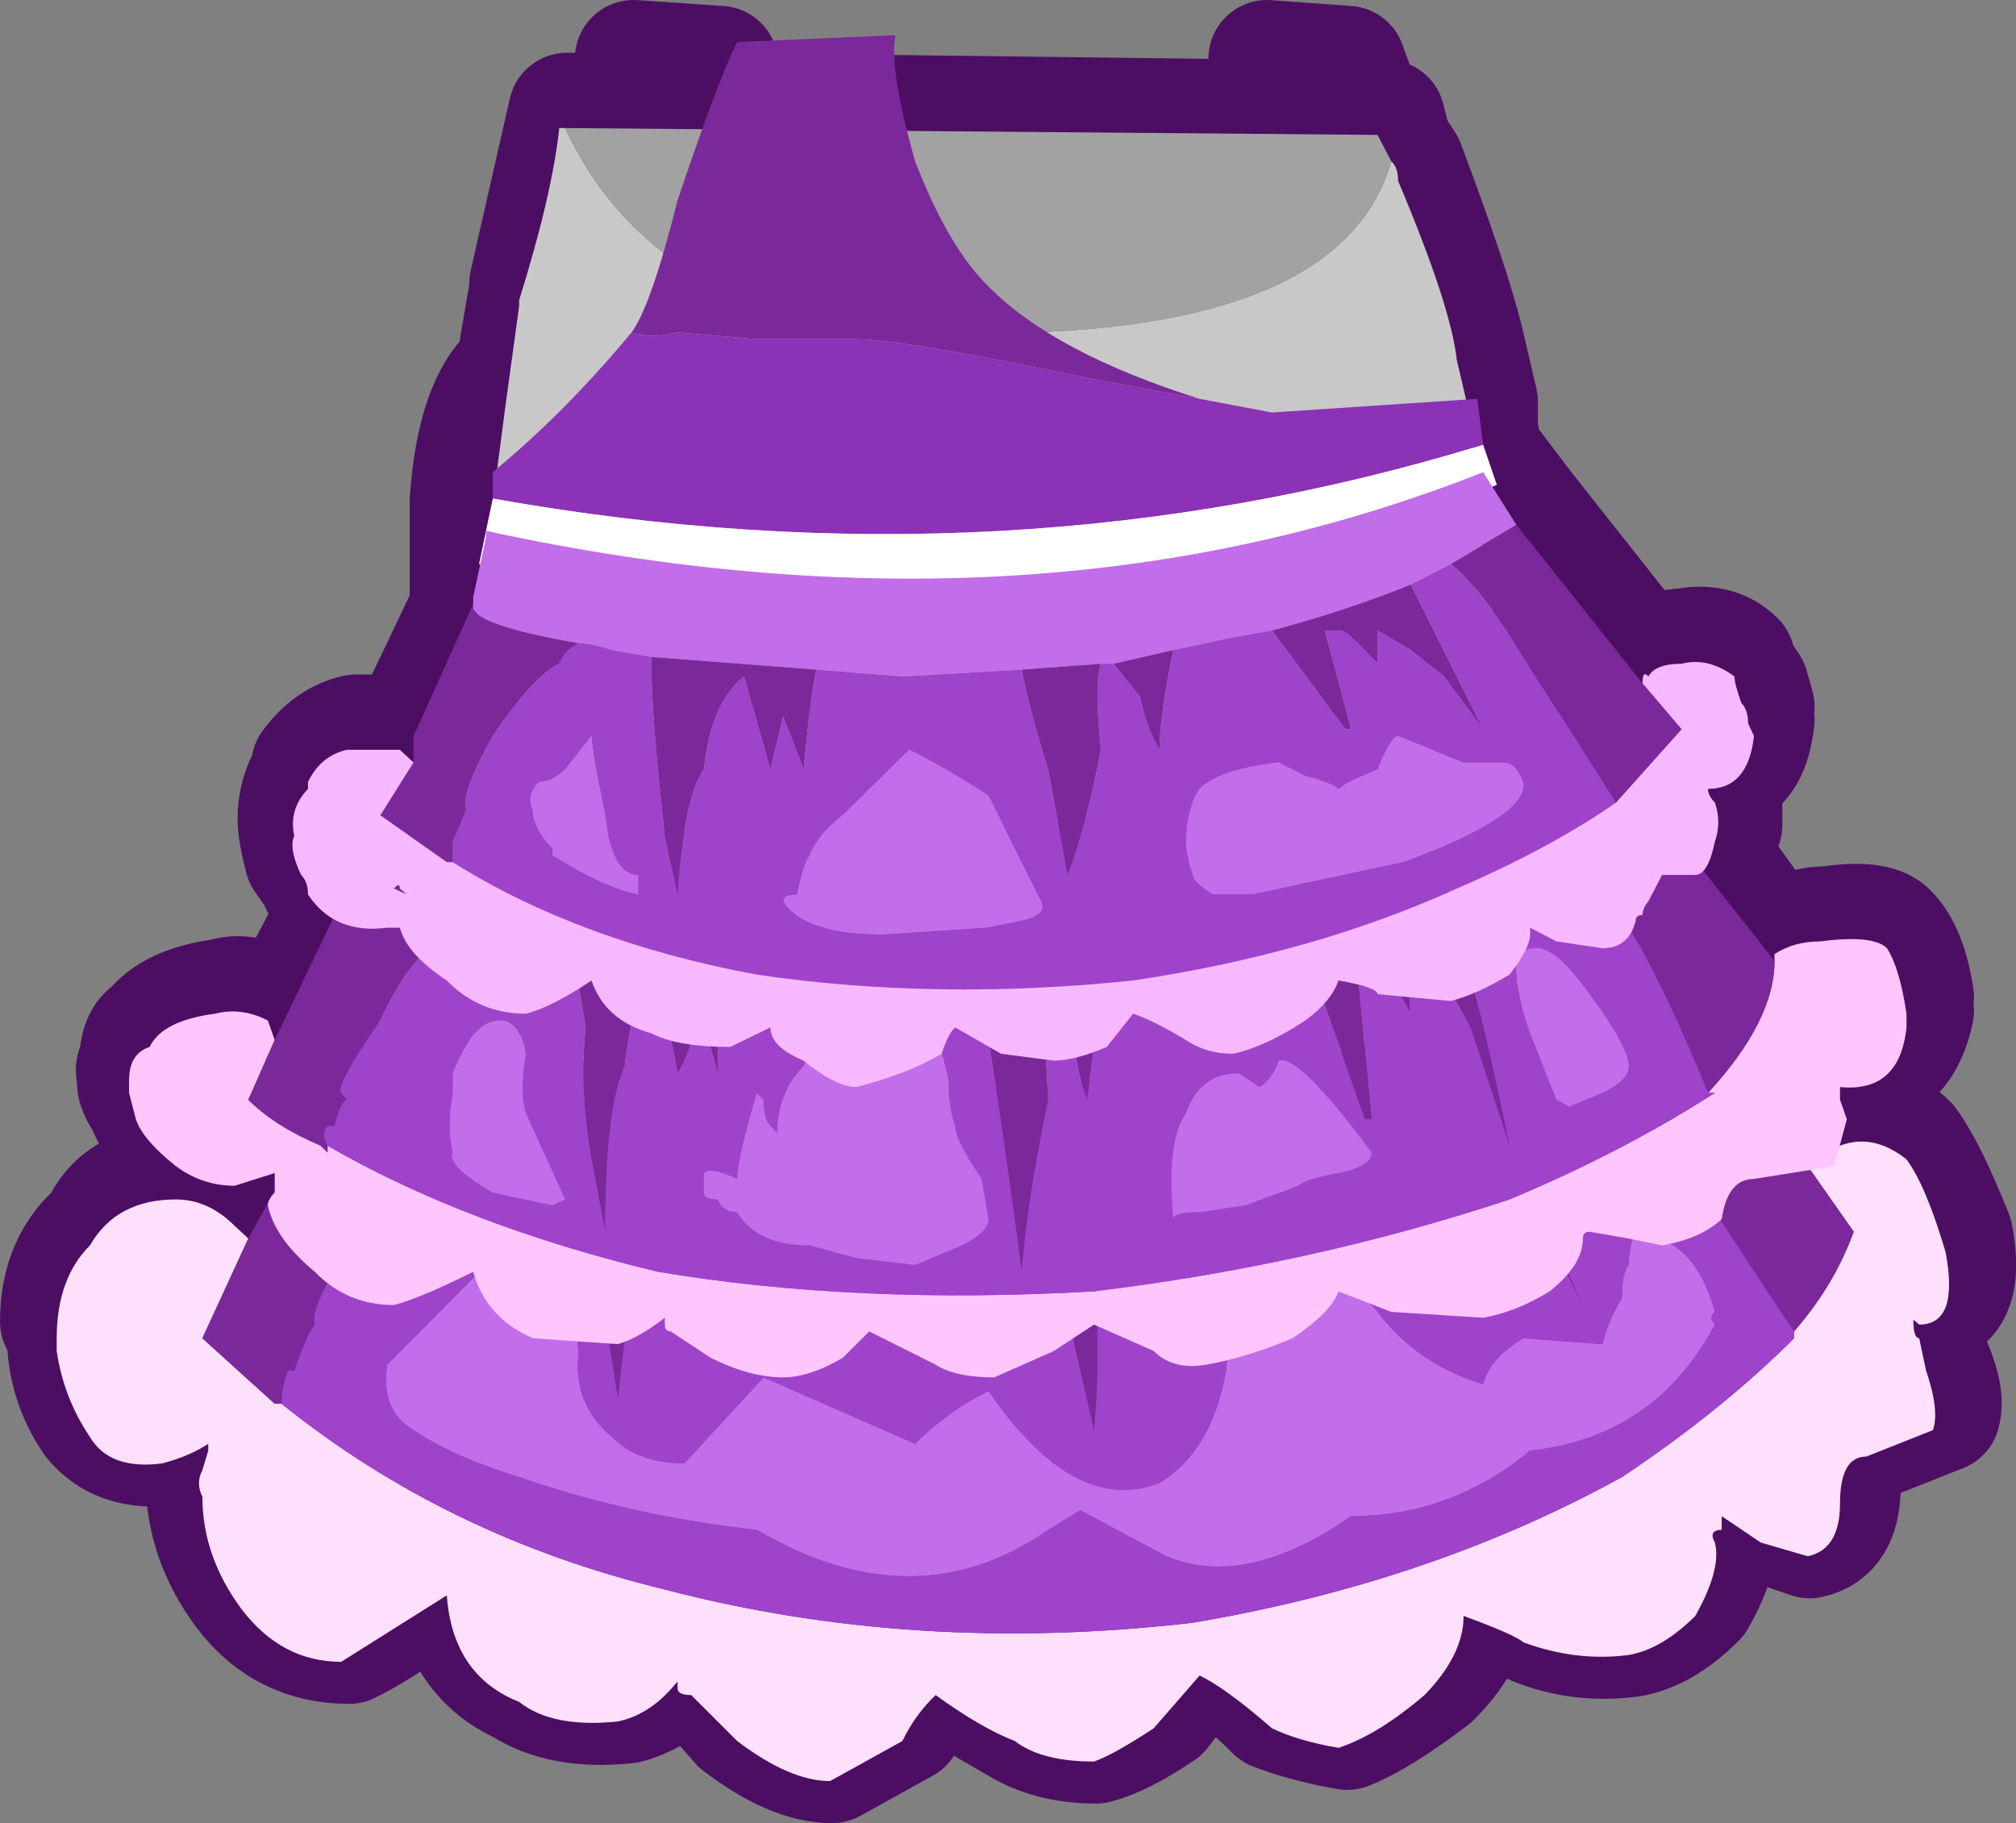 <?xml version="1.0" encoding="UTF-8" standalone="no"?>
<svg xmlns:xlink="http://www.w3.org/1999/xlink" height="93.25px" width="103.1px" xmlns="http://www.w3.org/2000/svg">
  <rect width="100%" height="100%" fill="#808080" stroke="none"/>
  <g transform="matrix(1.0, 0.0, 0.0, 1.0, 11.6, -12.75)">
    <path d="M86.35 63.75 Q86.0 64.1 86.35 64.45 85.65 67.8 82.6 67.5 L82.95 68.15 82.95 69.15 82.6 70.5 Q84.65 69.85 86.0 71.2 87.0 72.55 88.35 75.95 89.05 79.65 86.65 79.65 86.65 80.35 87.0 80.35 L87.0 82.0 Q88.0 84.05 87.7 85.05 L84.3 86.4 Q82.6 86.4 82.6 88.8 82.6 91.15 80.95 91.5 L78.9 90.8 Q76.85 89.8 76.55 89.45 L76.55 90.15 Q76.2 90.15 76.2 90.8 76.55 92.15 75.2 94.55 73.5 96.25 71.8 96.55 69.1 96.9 66.75 95.9 66.4 95.55 63.7 94.55 63.7 96.55 61.65 98.6 58.95 100.65 57.3 101.3 55.25 100.95 53.55 100.3 51.55 98.25 49.85 97.6 L47.8 100.3 Q45.8 101.65 44.45 102.0 42.1 102.0 40.4 100.95 L36.35 98.6 Q35.3 99.6 34.65 100.95 L30.95 103.0 Q28.9 103.0 26.2 100.95 L24.15 98.6 Q23.5 98.6 23.5 98.25 21.8 99.6 20.45 99.95 17.1 100.3 15.05 98.95 12.0 97.6 11.35 93.5 8.3 95.9 6.25 96.9 2.9 96.9 0.85 94.2 -1.15 91.5 -1.15 88.45 L-0.85 87.1 -0.85 85.75 Q-1.85 86.4 -2.85 86.75 -5.55 87.1 -6.9 85.4 -8.25 83.4 -8.25 81.0 L-8.6 80.35 Q-8.6 77.3 -6.55 75.6 -5.55 73.25 -2.5 73.25 -0.85 73.25 0.5 74.6 L1.2 75.25 2.55 73.25 Q2.2 73.25 2.55 72.9 L2.55 71.9 0.5 72.55 Q-1.15 72.55 -2.5 71.55 -3.85 70.2 -4.2 69.15 -4.9 68.15 -4.55 67.8 -4.9 67.5 -4.55 67.15 -4.55 65.8 -3.85 65.45 -2.85 64.1 -0.15 63.75 0.85 63.4 2.2 64.1 L2.55 65.1 5.95 58.7 Q4.9 58.7 4.6 57.65 L3.9 56.65 Q3.55 55.3 3.55 54.65 3.55 53.3 4.25 52.25 L4.25 51.9 Q5.25 50.55 6.6 50.25 L8.95 50.25 9.65 50.9 9.65 49.55 12.7 43.15 12.35 43.15 12.35 38.4 Q12.7 33.3 14.7 31.65 L15.4 27.55 15.4 27.25 17.4 18.45 20.1 18.45 Q20.8 16.75 20.8 15.75 L25.2 16.05 Q24.85 17.1 24.85 18.45 L53.55 18.8 Q53.55 16.75 53.2 15.75 L57.3 16.05 58.3 18.8 59.3 18.8 59.65 20.15 60.3 21.15 Q62.7 27.55 63.35 30.3 L64.05 33.3 64.05 34.35 Q64.05 35.0 64.35 36.05 L66.4 38.75 72.8 46.85 72.8 46.5 Q73.5 45.85 74.5 45.85 76.2 45.5 77.2 46.5 77.2 46.85 77.9 47.85 L78.2 48.9 Q77.9 49.2 78.2 49.55 77.9 52.25 76.2 52.25 L76.2 52.95 76.55 52.95 76.55 54.95 75.85 56.3 79.25 61.05 79.6 60.7 Q80.6 60.05 81.95 60.05 84.3 59.7 85.0 60.4 86.0 61.4 86.35 63.75" fill="#671387" fill-rule="evenodd" stroke="none"/>
    <path d="M86.35 63.75 Q86.0 64.1 86.35 64.45 85.65 67.8 82.6 67.5 L82.95 68.15 82.95 69.15 82.6 70.5 Q84.65 69.85 86.0 71.2 87.0 72.55 88.35 75.95 89.05 79.65 86.65 79.65 86.65 80.35 87.0 80.35 L87.0 82.0 Q88.0 84.05 87.7 85.05 L84.3 86.4 Q82.6 86.4 82.6 88.8 82.6 91.15 80.95 91.5 L78.9 90.8 Q76.85 89.8 76.55 89.45 L76.55 90.15 Q76.2 90.15 76.2 90.8 76.55 92.15 75.2 94.55 73.5 96.25 71.8 96.55 69.1 96.9 66.75 95.9 66.4 95.55 63.7 94.55 63.7 96.55 61.65 98.6 58.95 100.65 57.3 101.3 55.25 100.95 53.55 100.3 51.55 98.25 49.85 97.6 L47.8 100.3 Q45.8 101.65 44.45 102.0 42.1 102.0 40.4 100.95 L36.35 98.6 Q35.3 99.6 34.65 100.95 L30.95 103.0 Q28.9 103.0 26.2 100.95 L24.15 98.6 Q23.5 98.6 23.5 98.25 21.8 99.6 20.45 99.95 17.1 100.3 15.05 98.95 12.0 97.6 11.35 93.5 8.3 95.9 6.25 96.9 2.9 96.9 0.85 94.2 -1.15 91.5 -1.15 88.45 L-0.85 87.1 -0.85 85.75 Q-1.85 86.4 -2.85 86.75 -5.55 87.1 -6.9 85.4 -8.25 83.4 -8.25 81.0 L-8.6 80.35 Q-8.6 77.3 -6.55 75.6 -5.55 73.25 -2.5 73.25 -0.85 73.25 0.5 74.6 L1.2 75.25 2.55 73.25 Q2.2 73.25 2.55 72.9 L2.55 71.9 0.5 72.55 Q-1.15 72.55 -2.5 71.55 -3.85 70.2 -4.2 69.15 -4.9 68.15 -4.55 67.8 -4.9 67.5 -4.55 67.15 -4.55 65.8 -3.85 65.45 -2.85 64.1 -0.15 63.75 0.85 63.4 2.2 64.1 L2.55 65.1 5.95 58.7 Q4.9 58.7 4.6 57.65 L3.9 56.65 Q3.55 55.3 3.55 54.65 3.55 53.3 4.25 52.25 L4.25 51.9 Q5.25 50.55 6.6 50.25 L8.95 50.25 9.65 50.9 9.65 49.55 12.7 43.15 12.35 43.15 12.35 38.4 Q12.7 33.3 14.7 31.65 L15.4 27.55 15.4 27.25 17.4 18.45 20.1 18.45 Q20.8 16.75 20.8 15.75 L25.2 16.05 Q24.85 17.1 24.85 18.45 L53.55 18.8 Q53.55 16.75 53.2 15.75 L57.3 16.05 58.3 18.8 59.3 18.8 59.65 20.15 60.3 21.15 Q62.7 27.55 63.35 30.3 L64.05 33.3 64.05 34.35 Q64.05 35.0 64.35 36.05 L66.4 38.75 72.8 46.85 72.8 46.5 Q73.5 45.85 74.5 45.85 76.2 45.5 77.2 46.5 77.2 46.85 77.9 47.85 L78.2 48.9 Q77.9 49.2 78.2 49.55 77.9 52.25 76.2 52.25 L76.2 52.95 76.55 52.95 76.55 54.95 75.85 56.3 79.25 61.05 79.6 60.7 Q80.6 60.05 81.95 60.05 84.3 59.7 85.0 60.4 86.0 61.4 86.35 63.75 Z" fill="none" stroke="#4c0e62" stroke-linecap="round" stroke-linejoin="round" stroke-width="6.0"/>
    <path d="M59.55 21.0 Q56.85 30.45 35.9 29.75 22.05 29.45 17.3 19.3 L58.85 19.65 59.55 21.0" fill="#a2a2a2" fill-rule="evenodd" stroke="none"/>
    <path d="M59.55 21.0 Q59.9 21.3 59.9 22.0 62.6 28.4 62.9 31.15 L63.6 34.15 63.6 35.2 64.25 40.95 Q64.25 41.95 64.6 42.95 L66.3 54.45 56.5 56.5 Q44.7 59.2 40.3 59.2 L31.5 58.85 Q24.4 58.2 21.7 57.15 15.95 55.8 13.25 54.8 L11.55 54.15 14.25 33.5 14.95 28.4 14.95 28.1 Q16.65 22.65 17.0 19.3 L17.3 19.3 Q22.05 29.45 35.9 29.75 56.85 30.45 59.55 21.0" fill="#c8c8c8" fill-rule="evenodd" stroke="none"/>
    <path d="M11.55 54.15 L13.25 54.8 Q15.95 55.8 21.7 57.15 24.4 58.2 31.5 58.85 L40.3 59.2 Q44.7 59.2 56.5 56.5 L66.3 54.45 68.65 72.75 Q39.6 79.5 9.55 72.75 L11.55 54.15" fill="#dae3e9" fill-rule="evenodd" stroke="none"/>
    <path d="M20.7 29.75 Q21.7 28.4 23.05 23.0 25.1 16.9 26.1 14.9 L34.2 14.55 Q33.85 16.25 35.2 21.0 36.9 25.4 38.95 27.4 42.3 30.8 49.75 33.15 L44.35 32.15 Q34.55 30.1 32.2 30.1 L27.1 30.1 23.05 29.75 Q21.7 30.1 20.7 29.75" fill="#7b299a" fill-rule="evenodd" stroke="none"/>
    <path d="M13.6 38.25 L13.6 36.9 Q17.3 33.85 20.7 29.75 21.7 30.1 23.05 29.75 L27.1 30.1 32.2 30.1 Q34.55 30.1 44.35 32.15 L49.75 33.15 53.45 33.85 63.95 33.15 64.25 35.5 Q39.95 42.95 13.6 38.25" fill="#8b32b6" fill-rule="evenodd" stroke="none"/>
    <path d="M64.25 35.5 L64.95 37.55 Q42.3 47.0 12.9 41.6 L13.6 38.25 Q39.95 42.95 64.25 35.5" fill="#ffffff" fill-rule="evenodd" stroke="none"/>
    <path d="M80.85 72.4 L80.85 72.05 Q81.15 71.05 82.5 71.35 84.2 70.7 85.9 72.05 86.9 73.4 87.9 76.8 88.6 80.5 86.55 80.5 L86.25 80.25 Q86.25 81.2 86.55 81.2 L86.9 82.85 Q87.6 84.9 87.25 85.9 L83.85 87.25 Q82.5 87.25 82.5 89.65 82.5 92.0 80.85 92.35 L78.45 91.65 76.45 90.3 76.45 91.0 Q75.75 91.0 76.1 91.65 76.45 93.0 75.1 95.4 73.4 97.1 71.7 97.4 69.0 97.75 66.3 96.75 65.95 96.4 63.25 95.4 63.25 97.4 61.25 99.45 58.85 101.5 56.85 102.15 54.8 101.8 53.45 101.15 51.1 99.1 49.75 98.45 L47.4 101.15 Q45.35 102.5 44.35 102.85 41.65 102.85 40.3 101.8 38.6 101.15 36.25 99.45 35.2 100.45 34.55 101.8 L30.85 103.85 Q28.8 103.85 26.1 101.8 L23.75 99.45 Q23.05 99.45 23.05 99.1 L23.05 98.75 Q21.7 100.45 20.0 100.8 16.65 101.15 14.95 99.8 11.55 98.45 11.25 94.35 L5.85 97.75 Q2.8 97.75 0.75 95.05 -1.25 92.35 -1.25 89.3 -1.6 88.6 -1.25 87.95 L-0.95 86.95 -0.95 86.6 Q-1.95 87.25 -3.3 87.6 -6.0 87.95 -7.0 86.25 -8.35 84.25 -8.7 81.85 L-8.7 81.2 Q-8.7 78.15 -7.0 76.45 -5.65 74.1 -2.6 74.1 -0.95 74.1 0.4 75.45 L1.1 76.1 -1.25 81.2 2.45 84.55 2.8 84.55 Q11.25 91.35 22.4 94.05 35.2 97.4 49.4 95.75 61.55 93.7 71.35 88.3 76.45 84.9 80.15 81.2 L80.15 80.85 Q82.2 78.5 83.2 75.75 L80.85 72.4" fill="#ffe0fc" fill-rule="evenodd" stroke="none"/>
    <path d="M80.85 72.4 L83.2 75.75 Q82.2 78.5 80.15 80.85 75.4 73.75 73.4 70.35 69.35 64.95 65.6 63.6 66.3 62.9 68.0 62.9 69.35 61.9 71.35 61.25 L80.85 72.4 M2.8 84.55 L2.45 84.55 -1.25 81.2 1.1 76.1 7.2 64.95 9.9 65.6 16.65 66.65 Q13.95 67.3 11.9 69.0 10.2 70.35 7.2 75.1 4.15 79.5 4.5 80.5 4.15 80.85 3.45 82.85 L3.15 82.85 Q2.8 83.55 2.8 84.55 M27.1 68.65 L27.8 68.65 Q27.1 71.35 26.75 75.75 L25.75 72.75 Q25.1 75.1 24.4 75.75 24.05 71.7 23.4 70.0 22.05 72.05 21.35 75.75 20.7 77.8 20.0 84.25 L19.35 80.15 Q19.35 78.5 19.7 77.45 19.0 70.35 19.0 67.3 L27.1 68.65 M40.65 68.35 L46.7 67.65 46.7 68.65 47.05 68.65 Q46.7 69.7 47.05 70.7 46.7 75.45 46.7 77.45 46.05 75.75 46.05 74.1 44.7 72.05 44.7 71.05 44.35 72.05 44.35 77.45 44.7 82.2 44.35 85.9 L40.65 69.7 Q40.3 68.65 40.65 68.35 M62.6 64.6 L65.3 70.35 Q66.65 73.75 69.35 79.5 67.65 76.1 65.95 73.4 63.25 69.0 61.9 68.65 L62.6 72.4 Q61.55 71.05 61.25 70.35 60.55 69.0 59.9 68.65 L59.55 68.65 60.4 71.85 60.55 72.4 60.55 72.75 Q60.55 74.75 61.55 77.8 L61.25 77.8 Q60.55 75.45 55.85 67.0 L55.85 66.65 56.15 67.0 Q59.2 65.6 62.6 64.6" fill="#7b299a" fill-rule="evenodd" stroke="none"/>
    <path d="M80.15 80.85 L80.15 81.2 Q76.45 84.9 71.35 88.3 61.55 93.7 49.4 95.75 35.2 97.4 22.4 94.05 11.25 91.35 2.8 84.55 2.8 83.55 3.15 82.85 L3.45 82.85 Q4.15 80.85 4.5 80.5 4.15 79.5 7.2 75.1 10.2 70.35 11.9 69.0 13.95 67.3 16.65 66.65 17.3 66.65 19.0 67.3 L27.45 68.35 Q33.85 68.65 40.65 68.35 40.3 68.65 40.65 69.7 L44.35 85.9 Q44.7 82.2 44.35 77.45 44.35 72.05 44.7 71.05 44.7 72.05 46.05 74.1 46.05 75.75 46.7 77.45 46.7 75.45 47.05 70.7 46.7 69.7 47.05 68.65 L46.7 68.65 46.7 67.65 55.5 66.3 Q55.5 66.65 55.85 66.65 L55.85 67.0 Q60.55 75.45 61.25 77.8 L61.55 77.8 Q60.55 74.75 60.55 72.75 L60.55 72.4 60.4 71.85 Q59.9 69.85 59.9 68.65 60.55 69.0 61.25 70.35 61.55 71.05 62.6 72.4 L61.9 68.65 Q63.25 69.0 65.95 73.4 67.65 76.1 69.35 79.5 66.65 73.75 65.3 70.35 L62.6 64.6 Q63.95 63.95 65.6 63.6 69.35 64.95 73.4 70.35 75.4 73.75 80.15 80.85 M27.1 68.65 L19.0 67.3 Q19.0 70.35 19.7 77.45 19.35 78.5 19.35 80.15 L20.0 84.25 Q20.7 77.8 21.35 75.75 22.05 72.05 23.4 70.0 24.05 71.7 24.4 75.75 25.1 75.1 25.75 72.75 L26.75 75.75 Q27.1 71.35 27.8 68.65 L27.1 68.65 M19.7 86.25 Q17.65 84.55 18.0 81.85 17.3 77.1 15.95 74.75 L8.2 82.55 Q7.85 84.9 9.55 85.9 11.55 87.25 14.95 88.3 20.7 90.3 27.1 91.0 35.2 95.75 42.0 91.0 L43.65 90.0 48.05 92.35 Q52.1 94.05 57.5 90.3 62.6 90.3 66.65 86.95 73.05 86.25 76.1 80.5 75.75 80.15 76.1 79.85 75.1 76.1 72.05 75.75 71.7 76.45 71.7 77.45 71.35 77.8 71.35 79.15 70.7 80.15 70.35 81.5 L66.3 81.2 Q64.6 82.2 64.25 83.55 60.9 82.55 58.85 79.85 57.2 77.8 54.8 77.8 51.45 78.15 51.1 82.85 50.4 86.95 47.7 88.6 43.35 90.3 38.95 83.9 36.9 84.9 35.2 86.6 L27.45 83.2 23.4 87.6 Q21.05 87.6 19.7 86.25" fill="#9f43cb" fill-rule="evenodd" stroke="none"/>
    <path d="M7.2 64.95 L8.55 60.9 8.85 60.55 Q42.3 68.0 68.65 57.5 L71.35 61.25 Q69.35 61.9 68.0 62.9 66.3 62.9 65.6 63.6 63.95 63.95 62.6 64.6 58.85 65.3 55.5 66.3 L46.7 67.65 40.65 68.35 Q33.85 68.65 27.45 68.35 L19.0 67.3 Q17.3 66.65 16.65 66.65 L9.9 65.6 7.2 64.95" fill="#fc889b" fill-rule="evenodd" stroke="none"/>
    <path d="M19.7 86.25 Q21.05 87.6 23.4 87.6 L27.45 83.2 35.2 86.6 Q36.9 84.9 38.95 83.9 43.35 90.3 47.7 88.6 50.4 86.95 51.1 82.85 51.45 78.15 54.8 77.8 57.2 77.8 58.85 79.85 60.9 82.55 64.25 83.55 64.6 82.2 66.3 81.2 L70.35 81.5 Q70.7 80.15 71.35 79.15 71.35 77.8 71.7 77.45 71.7 76.45 72.05 75.75 75.1 76.1 76.1 79.85 75.75 80.15 76.1 80.5 73.05 86.25 66.65 86.95 62.6 90.3 57.5 90.3 52.1 94.05 48.05 92.35 L43.65 90.0 42.0 91.0 Q35.2 95.75 27.1 91.0 20.7 90.3 14.95 88.3 11.55 87.25 9.55 85.9 7.85 84.9 8.2 82.55 L15.95 74.75 Q17.3 77.1 18.0 81.85 17.65 84.55 19.7 86.25" fill="#c26de9" fill-rule="evenodd" stroke="none"/>
    <path d="M79.15 61.9 L79.15 61.55 Q80.15 60.9 81.5 60.9 84.2 60.55 84.9 61.25 85.55 62.25 85.9 64.6 L85.9 65.3 Q85.55 68.65 82.5 68.35 L82.5 69.0 82.85 70.0 82.2 72.4 78.1 73.05 Q76.75 73.05 76.45 75.1 75.4 76.1 73.4 76.45 L71.7 76.1 69.7 75.75 Q69.35 75.75 69.35 76.1 69.35 77.45 67.65 78.8 65.95 79.85 64.25 80.15 L59.55 79.85 56.85 78.8 Q56.5 79.85 54.5 81.2 52.1 82.2 50.1 82.55 48.4 82.85 47.4 81.85 L44.35 80.5 42.3 81.85 39.25 83.2 Q37.25 83.2 36.25 82.55 L32.85 80.85 31.5 82.2 Q29.8 83.2 28.45 83.2 26.75 83.2 24.75 82.2 L22.7 80.85 Q22.4 80.85 22.4 80.5 L22.4 80.15 Q21.05 81.2 20.0 81.5 L15.65 81.2 Q13.25 80.15 12.6 77.8 9.9 79.15 8.55 79.5 6.15 79.5 4.5 77.8 2.45 76.1 2.1 74.4 2.1 74.1 2.45 73.75 L2.45 72.75 0.4 73.4 Q-1.25 73.4 -2.6 72.4 -4.3 71.05 -4.65 70.0 L-5.0 68.65 -5.0 68.0 Q-5.0 66.65 -3.95 66.3 -3.3 64.95 -0.6 64.6 0.75 64.25 2.1 64.95 L2.45 65.95 1.1 69.0 Q2.45 70.35 4.8 71.35 L5.15 71.7 5.15 71.35 Q12.25 75.45 22.05 77.8 32.2 79.5 44.35 78.8 55.5 77.45 65.6 74.1 71.35 71.7 76.1 68.65 L75.75 68.65 Q79.15 64.95 79.15 61.9" fill="#ffc6fe" fill-rule="evenodd" stroke="none"/>
    <path d="M79.15 61.9 Q79.15 64.95 75.75 68.65 73.4 62.9 71.7 60.2 68.65 55.8 65.3 54.45 L71.7 52.1 71.7 52.45 79.15 61.9 M5.15 71.35 L5.15 71.7 4.8 71.35 Q2.45 70.35 1.1 69.0 L2.45 65.95 6.5 57.5 6.85 56.5 Q10.2 57.85 15.3 58.5 L15.3 58.85 Q12.9 59.2 11.55 60.55 9.55 61.25 7.85 64.95 5.5 68.35 5.85 68.65 L6.15 69.0 Q5.85 69.0 5.5 70.35 L5.15 70.35 Q4.8 70.7 5.15 71.35 M23.4 59.85 Q23.75 59.55 26.45 59.85 25.1 63.25 25.1 67.65 24.4 64.95 24.05 64.6 23.75 66.65 23.05 67.65 L22.4 64.25 Q22.05 62.6 22.05 61.55 20.7 63.95 20.35 67.3 19.35 69.35 19.35 75.75 L18.65 72.05 Q18.0 68.35 18.35 65.3 17.65 61.25 17.65 59.55 L20.0 59.55 21.7 59.55 23.4 59.85 M37.9 60.2 Q37.9 59.85 38.25 59.85 L38.6 59.85 41.3 59.55 Q42.0 59.2 42.65 59.2 43.35 58.5 44.35 58.85 L44.7 58.85 Q44.7 58.5 45.35 58.85 44.7 59.85 45.0 61.25 L44.0 69.0 Q43.35 67.3 43.35 65.6 42.3 62.9 42.3 61.9 41.65 62.9 42.0 69.0 40.95 74.1 40.65 77.8 38.95 64.95 37.9 60.2 M61.9 55.5 L62.9 60.2 Q64.25 64.6 65.6 71.35 L63.6 65.3 Q61.25 60.9 60.2 60.55 L60.55 64.6 59.2 62.25 Q58.55 60.9 57.85 60.9 L57.85 61.55 57.85 62.6 58.55 70.0 58.2 70.0 53.8 57.5 54.15 57.5 54.5 57.5 Q54.75 57.2 55.1 57.15 L55.15 57.15 Q55.15 56.85 55.5 56.85 L55.85 56.85 Q57.85 57.15 61.9 55.5" fill="#7b299a" fill-rule="evenodd" stroke="none"/>
    <path d="M75.75 68.65 L76.1 68.65 Q71.35 71.7 65.6 74.1 55.5 77.45 44.35 78.8 32.2 79.5 22.05 77.8 12.25 75.45 5.15 71.35 4.8 70.7 5.15 70.35 L5.5 70.35 Q5.85 69.0 6.15 69.0 L5.85 68.65 Q5.5 68.35 7.85 64.95 9.55 61.25 11.55 60.55 12.9 59.2 15.3 58.85 L15.3 58.5 Q10.2 57.85 6.85 56.5 L7.5 54.15 Q7.5 53.8 7.85 53.8 40.3 58.85 69.7 48.7 L71.7 52.1 65.3 54.45 Q68.65 55.8 71.7 60.2 73.4 62.9 75.75 68.65 M37.9 60.2 Q38.95 64.95 40.65 77.8 40.95 74.1 42.0 69.0 41.65 62.9 42.3 61.9 42.3 62.9 43.35 65.6 43.35 67.3 44.0 69.0 L45.0 61.25 Q44.7 59.85 45.35 58.85 44.7 58.5 44.7 58.85 L44.35 58.85 Q43.35 58.5 42.65 59.2 42.0 59.2 41.3 59.55 L38.6 59.85 38.25 59.85 Q37.9 59.85 37.9 60.2 M23.4 59.85 L21.7 59.55 20.0 59.55 17.65 59.55 Q17.65 61.25 18.35 65.3 18.0 68.35 18.65 72.05 L19.35 75.75 Q19.35 69.35 20.35 67.3 20.7 63.95 22.05 61.55 22.05 62.6 22.4 64.25 L23.05 67.65 Q23.75 66.65 24.05 64.6 24.4 64.95 25.1 67.65 25.1 63.25 26.45 59.85 23.75 59.55 23.4 59.85 M24.4 72.75 L24.4 73.75 Q24.4 74.1 25.1 74.1 25.4 74.75 26.1 74.75 27.1 76.45 29.8 76.45 L32.2 77.1 35.2 77.45 37.6 76.45 Q38.95 75.75 38.95 75.1 L38.6 73.05 Q37.25 71.05 37.25 70.35 36.9 69.35 36.9 68.0 L36.25 65.3 34.2 65.3 Q32.5 64.95 32.5 65.3 30.15 65.3 29.5 67.3 28.15 68.65 28.15 70.7 L27.8 70.35 Q27.45 70.0 27.45 69.0 L27.1 68.65 Q26.1 72.05 26.1 73.05 24.75 72.4 24.4 72.75 M15.3 66.65 Q14.95 64.95 13.95 64.95 12.6 64.95 11.55 67.65 L11.55 68.65 Q11.25 70.35 11.55 71.7 11.25 72.4 13.6 73.75 L16.65 74.4 17.3 74.1 15.3 69.7 Q14.95 68.65 15.3 66.65 M54.15 57.5 L53.8 57.5 58.2 70.0 58.55 70.0 57.85 62.6 57.85 61.55 57.85 60.9 Q58.55 60.9 59.2 62.25 L60.55 64.6 60.2 60.55 Q61.25 60.9 63.6 65.3 L65.6 71.35 Q64.25 64.6 62.9 60.2 L61.9 55.5 55.5 56.85 Q55.15 56.85 55.15 57.15 L55.1 57.15 Q54.7 57.2 54.15 57.5 M66.65 65.6 L68.0 69.0 68.65 69.35 70.35 68.65 Q71.7 68.0 71.7 67.3 71.7 66.3 69.7 63.6 68.0 61.25 67.0 61.25 65.95 61.25 65.95 62.25 65.95 63.6 66.65 65.6 M52.8 68.35 L51.75 67.65 Q49.75 67.65 49.05 69.7 48.05 71.05 48.4 75.1 48.4 74.75 49.75 74.75 L52.1 74.4 54.8 73.4 Q55.15 73.05 56.85 72.75 58.55 72.4 58.55 71.7 54.8 66.65 53.8 67.0 53.45 68.0 52.8 68.35" fill="#9f43cb" fill-rule="evenodd" stroke="none"/>
    <path d="M24.4 72.75 Q24.75 72.4 26.1 73.05 26.1 72.05 27.1 68.65 L27.45 69.0 Q27.45 70.0 27.8 70.35 L28.15 70.7 Q28.15 68.65 29.5 67.3 30.15 65.3 32.5 65.3 32.5 64.95 34.2 65.3 L36.25 65.3 36.9 68.0 Q36.9 69.35 37.25 70.35 37.25 71.05 38.6 73.05 L38.95 75.1 Q38.95 75.75 37.6 76.45 L35.2 77.45 32.2 77.1 29.8 76.45 Q27.1 76.45 26.1 74.75 25.4 74.75 25.1 74.1 24.4 74.1 24.4 73.75 L24.4 72.75 M15.3 66.65 Q14.95 68.65 15.3 69.7 L17.3 74.1 16.65 74.4 13.6 73.75 Q11.25 72.4 11.55 71.7 11.25 70.35 11.55 68.65 L11.55 67.65 Q12.6 64.95 13.95 64.95 14.95 64.95 15.3 66.65 M66.65 65.6 Q65.95 63.6 65.95 62.25 65.95 61.25 67.0 61.25 68.0 61.25 69.7 63.6 71.7 66.3 71.7 67.3 71.7 68.0 70.35 68.65 L68.65 69.35 68.0 69.0 66.65 65.6 M52.8 68.35 Q53.45 68.0 53.8 67.0 54.8 66.65 58.55 71.7 58.55 72.4 56.85 72.75 55.15 73.05 54.8 73.4 L52.1 74.4 49.75 74.75 Q48.4 74.75 48.4 75.1 48.05 71.05 49.05 69.7 49.75 67.65 51.75 67.65 L52.8 68.35" fill="#c26de9" fill-rule="evenodd" stroke="none"/>
    <path d="M48.4 46.0 L45.35 46.7 44.7 46.7 40.65 47.0 34.55 47.35 30.15 47.0 21.7 46.35 19.7 46.0 Q18.65 45.65 18.0 45.65 12.25 44.65 12.6 43.65 L12.6 43.3 13.25 40.25 13.25 39.9 Q41.3 46.0 64.25 36.9 L65.95 39.6 62.6 41.6 60.55 42.65 Q57.2 44.0 53.45 45.0 L51.45 45.35 48.4 46.0 M33.55 60.55 Q29.5 60.55 28.45 58.85 28.45 58.5 29.15 58.5 29.5 56.85 29.8 56.5 30.15 55.5 31.5 54.45 L34.9 51.1 Q36.9 52.1 38.95 53.45 L41.65 58.85 Q42.0 59.55 40.65 59.85 L38.95 60.2 33.55 60.55 M21.05 58.5 Q19.35 58.2 16.65 56.5 L16.65 56.15 Q15.65 55.15 15.65 54.15 15.3 53.45 15.95 52.75 16.65 52.75 17.3 52.1 L18.65 50.4 Q18.65 51.1 19.35 54.45 19.7 57.5 21.05 57.5 L21.05 58.5 M65.3 51.75 Q65.95 51.75 66.3 52.75 66.65 54.45 60.2 56.85 L52.45 58.5 50.4 58.5 Q49.4 57.85 49.4 57.5 49.05 56.5 49.05 55.8 49.05 54.15 49.75 53.1 50.75 52.1 53.8 51.75 L55.15 52.45 Q56.5 52.75 56.85 53.1 57.2 52.75 58.85 52.1 59.55 50.4 59.9 50.4 L63.25 51.75 65.3 51.75" fill="#c26de9" fill-rule="evenodd" stroke="none"/>
    <path d="M45.35 46.7 L46.7 48.4 Q47.05 50.05 47.7 51.1 47.7 49.4 48.4 46.0 L51.45 45.35 53.45 45.0 57.2 50.05 57.5 50.05 56.15 45.0 56.85 45.0 Q57.2 45.0 57.5 45.35 L57.85 45.65 58.85 46.7 58.85 45.0 60.55 46.0 62.25 47.35 64.25 50.05 60.55 42.65 62.6 41.6 Q64.25 42.95 66.3 46.35 L71.05 53.8 Q67.65 56.15 62.9 58.2 55.5 61.55 46.35 62.9 36.25 63.95 27.1 62.6 18.0 60.9 11.55 56.85 L11.55 55.8 12.25 54.15 Q11.9 53.45 13.6 50.4 15.65 47.35 17.0 46.7 17.3 46.0 18.0 45.65 18.65 45.65 19.7 46.0 L21.7 46.35 Q21.7 49.4 22.4 55.5 L23.05 58.5 Q23.4 53.45 24.4 52.1 24.75 48.7 26.45 47.35 L27.8 52.1 28.45 49.4 29.5 52.1 Q29.8 48.7 30.15 47.0 L34.55 47.35 40.65 47.0 Q40.95 48.7 42.0 52.1 L43.0 57.5 Q44.0 54.8 44.7 51.1 44.35 47.7 44.7 46.7 L45.35 46.7 M21.05 58.5 L21.05 57.5 Q19.7 57.5 19.35 54.45 18.65 51.1 18.65 50.4 L17.3 52.1 Q16.65 52.75 15.95 52.75 15.3 53.45 15.65 54.15 15.65 55.15 16.65 56.15 L16.65 56.5 Q19.35 58.2 21.05 58.5 M33.55 60.55 L38.95 60.2 40.65 59.85 Q42.0 59.55 41.65 58.85 L38.95 53.45 Q36.9 52.1 34.9 51.1 L31.5 54.45 Q30.15 55.5 29.8 56.5 29.5 56.85 29.15 58.5 28.45 58.5 28.45 58.85 29.5 60.55 33.55 60.55 M65.3 51.75 L63.25 51.75 59.9 50.4 Q59.55 50.4 58.85 52.1 57.2 52.75 56.85 53.1 56.5 52.75 55.15 52.45 L53.8 51.75 Q50.75 52.1 49.75 53.1 49.05 54.15 49.05 55.8 49.05 56.5 49.4 57.5 49.4 57.85 50.4 58.5 L52.45 58.5 60.2 56.85 Q66.65 54.45 66.3 52.75 65.95 51.75 65.3 51.75" fill="#9f43cb" fill-rule="evenodd" stroke="none"/>
    <path d="M48.4 46.0 Q47.7 49.4 47.7 51.1 47.05 50.05 46.7 48.4 L45.35 46.7 48.4 46.0 M44.7 46.7 Q44.35 47.7 44.7 51.1 44.0 54.8 43.0 57.5 L42.0 52.1 Q40.95 48.7 40.65 47.0 L44.7 46.7 M30.15 47.0 Q29.8 48.7 29.5 52.1 L28.45 49.4 27.8 52.1 26.45 47.35 Q24.75 48.7 24.4 52.1 23.4 53.45 23.05 58.5 L22.4 55.5 Q21.7 49.4 21.7 46.35 L30.15 47.0 M18.0 45.65 Q17.3 46.0 17.0 46.7 15.65 47.35 13.6 50.4 11.9 53.45 12.25 54.15 L11.55 55.8 11.55 56.85 11.25 56.85 7.85 54.45 9.55 51.75 9.55 50.4 12.6 43.65 Q12.25 44.65 18.0 45.65 M71.05 53.8 L66.3 46.35 Q64.25 42.95 62.6 41.6 L65.95 39.6 72.4 47.7 74.4 50.05 71.05 53.8 M60.55 42.65 L64.25 50.05 62.25 47.35 60.55 46.0 58.85 45.0 58.85 46.7 57.85 45.65 57.5 45.35 Q57.2 45.0 56.85 45.0 L56.15 45.0 57.5 50.05 57.2 50.05 53.45 45.0 Q57.2 44.0 60.55 42.65" fill="#7b299a" fill-rule="evenodd" stroke="none"/>
    <path d="M11.55 56.85 Q18.0 60.9 27.1 62.6 36.25 63.95 46.35 62.9 55.5 61.55 62.9 58.2 67.65 56.15 71.05 53.8 L74.4 50.05 72.4 47.7 Q72.4 47.0 72.7 47.35 73.05 46.7 74.4 46.7 75.75 46.35 77.1 47.35 77.1 47.7 77.45 48.7 77.8 49.05 77.8 49.75 L78.1 50.4 Q77.8 53.1 75.75 53.1 75.75 53.45 76.1 53.8 76.45 54.8 76.1 55.8 75.75 57.5 75.1 57.5 L73.4 57.5 72.7 58.85 Q72.4 59.2 72.4 59.55 72.05 59.55 72.05 59.85 71.7 61.25 70.35 61.25 L68.0 60.9 66.65 60.2 66.65 60.55 Q66.65 61.25 65.6 62.6 63.95 63.6 62.6 63.95 L58.85 63.6 Q58.85 63.25 56.85 62.9 56.5 63.95 55.15 64.95 53.1 66.3 51.45 66.65 50.1 66.65 49.05 65.95 47.4 64.95 46.35 64.6 L45.0 66.3 Q43.35 67.0 42.3 67.0 L39.6 66.65 37.25 65.3 Q36.9 65.6 36.55 66.65 34.9 67.65 32.2 68.35 31.15 68.35 29.5 67.0 27.8 66.3 27.8 65.3 L25.75 66.3 Q23.05 66.3 21.7 65.6 19.35 64.95 18.65 62.9 16.65 64.25 15.3 64.6 12.9 64.6 11.25 62.9 9.2 61.55 8.85 60.2 L8.2 60.2 Q5.5 60.55 4.15 58.5 4.15 57.85 3.8 57.5 3.15 56.15 3.45 55.5 3.15 54.15 4.15 53.1 L4.15 52.75 Q4.8 51.4 6.15 51.1 L7.85 51.1 8.85 51.1 9.55 51.75 7.85 54.45 11.25 56.85 11.55 56.85 M8.85 58.2 Q8.85 57.85 8.55 58.2 L9.2 58.5 8.85 58.2" fill="#f7b8ff" fill-rule="evenodd" stroke="none"/>
  </g>
</svg>
